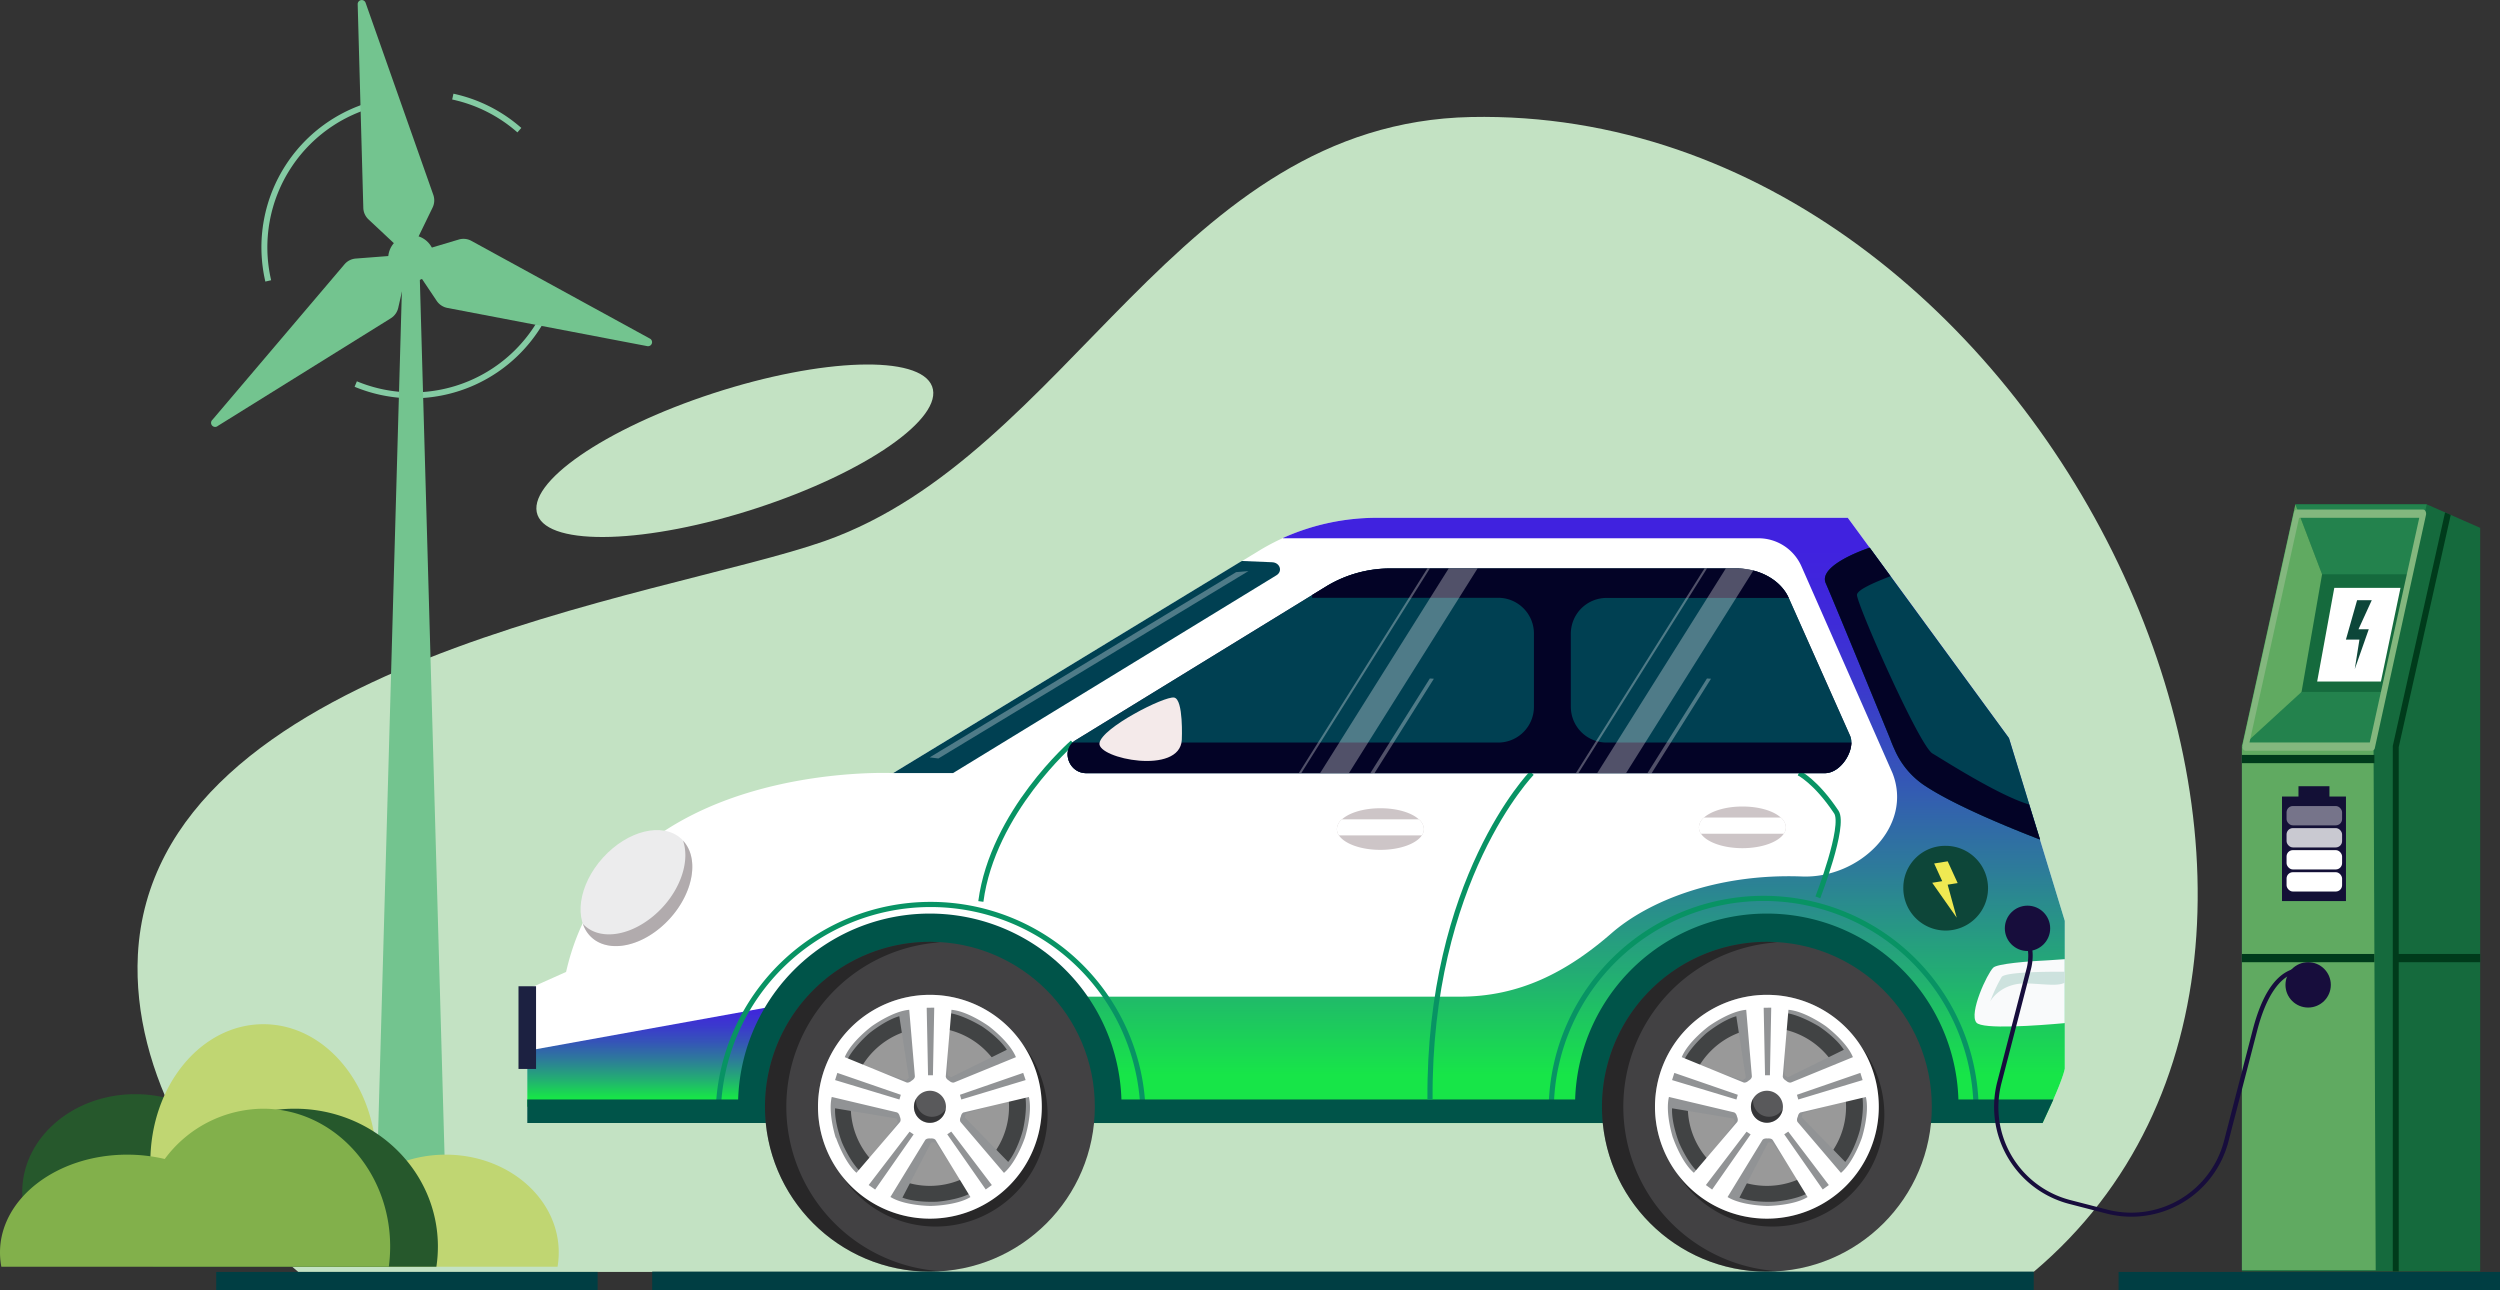 <svg id="Layer_1" data-name="Layer 1" xmlns="http://www.w3.org/2000/svg" xmlns:xlink="http://www.w3.org/1999/xlink" viewBox="0 0 576.62 297.56"><rect x="0" y="0" width="576.62" height="297.56" fill="#333333" stroke="none"/><defs><style>.cls-1{fill:#c3e2c3;fill-rule:evenodd;}.cls-2,.cls-23,.cls-39,.cls-40{fill:#fff;}.cls-3{fill:url(#linear-gradient);}.cls-4{fill:#2f365c;}.cls-5{fill:#004052;}.cls-6{fill:#ececed;}.cls-7{fill:#b1abad;}.cls-8{fill:url(#linear-gradient-2);}.cls-9{fill:#0d4639;}.cls-10{fill:#efe952;}.cls-11{fill:#cdc5c7;}.cls-12,.cls-27{fill:none;stroke-miterlimit:10;}.cls-12{stroke:#089364;stroke-width:1.19px;}.cls-13{fill:#005449;}.cls-14{fill:#424143;}.cls-15,.cls-17{opacity:0.4;}.cls-16{fill:#6d6f71;}.cls-17{fill:#010000;}.cls-18{fill:#919395;}.cls-19{fill:#59595b;}.cls-20{fill:#030326;}.cls-21{fill:#f4eaea;}.cls-22{fill:#1c2141;}.cls-23{opacity:0.31;}.cls-24{fill:#f9fafb;}.cls-25{fill:#cde2de;}.cls-26{fill:#170d3c;}.cls-27{stroke:#84cba3;stroke-width:1.37px;}.cls-28{fill:#73c48f;}.cls-29{fill:#26582c;}.cls-30{fill:#c0d672;}.cls-31{fill:#82b04b;}.cls-32{fill:#003e43;}.cls-33{fill:#156a3d;}.cls-34{fill:#60aa61;}.cls-35{fill:#003b1b;}.cls-36{fill:#131036;}.cls-37{fill:#23824d;}.cls-38{fill:#83b77e;}.cls-39{opacity:0.77;}.cls-40{opacity:0.42;}.cls-41{fill:url(#linear-gradient-3);}</style><linearGradient id="linear-gradient" x1="157.3" y1="229.46" x2="157.3" y2="255.26" gradientUnits="userSpaceOnUse"><stop offset="0.05" stop-color="#4022df"/><stop offset="0.15" stop-color="#3f28da"/><stop offset="0.28" stop-color="#3b39cd"/><stop offset="0.42" stop-color="#3554b8"/><stop offset="0.58" stop-color="#2d7b9a"/><stop offset="0.75" stop-color="#23ac74"/><stop offset="0.92" stop-color="#17e548"/></linearGradient><linearGradient id="linear-gradient-2" x1="368.88" y1="242.41" x2="368.88" y2="382.01" xlink:href="#linear-gradient"/><linearGradient id="linear-gradient-3" x1="302.2" y1="444.31" x2="302.2" y2="444.31" gradientUnits="userSpaceOnUse"><stop offset="0.07" stop-color="#fff"/><stop offset="0.41" stop-color="#50eb75"/><stop offset="0.52" stop-color="#17e548"/></linearGradient></defs><path class="cls-1" d="M478.08,416.35H77.8c-21.76-18.09-38.38-45.86-37-73.13,3.54-67.92,121.27-82.36,158.39-95.44,56.65-20,81.19-96.42,149.09-97.81,132.88-2.7,222,188.62,129.76,266.38" transform="translate(-9 -122.98)"/><path class="cls-1" d="M173.5,213.69c25.13-8.19,47.74-8.9,50.49-1.58S208.61,232,183.48,240.2s-47.73,8.9-50.49,1.58,15.39-19.9,40.51-28.09" transform="translate(-9 -122.98)"/><path class="cls-2" d="M215,301.29s-64.35-3.1-75.43,45.86l-8.94,4V382H480.12s4.41-9.11,5.12-12.52V335.37l-12.87-42.14-37.18-50.82H326.72a52.26,52.26,0,0,0-27,7.39Z" transform="translate(-9 -122.98)"/><polygon class="cls-3" points="193 255.26 121.61 255.26 121.61 242.36 193 229.46 193 255.26"/><path class="cls-4" d="M257,293.76l58.1-35.65a28.49,28.49,0,0,1,14.81-4h79.62c5.4,0,10.23,2.73,12.05,6.82l14.13,31.73c1.32,3-1.91,8.63-5.83,8.66H259.59C255.38,301.32,253.66,295.82,257,293.76Z" transform="translate(-9 -122.98)"/><path class="cls-5" d="M215,301.29h13.81l74.61-45.63c1.48-.91.8-2.92-1-3l-7-.29Z" transform="translate(-9 -122.98)"/><ellipse class="cls-6" cx="155.79" cy="327.83" rx="15.37" ry="10.43" transform="translate(-200.78 100.27) rotate(-47.84)"/><path class="cls-7" d="M167.47,318.12a7.72,7.72,0,0,0-.93-1.24c1.79,5.13-1,12.56-6.91,17.44s-12.73,5.49-16.18,1.75a7.19,7.19,0,0,0,.66,1.47c3,5.07,10.67,4.84,17.12-.52S170.48,323.19,167.47,318.12Z" transform="translate(-9 -122.98)"/><path class="cls-8" d="M472.37,293.23l-33.72-46.1h0l-3.46-4.72H326.72a52.78,52.78,0,0,0-21.78,4.64l0,.08H414.58a10.84,10.84,0,0,1,9.92,6.47l21,47.69c4.84,12.31-7.65,24.35-20.87,23.85-19.83-.74-35.54,5.78-43.89,13.05-10.33,9-21.26,14.67-35,14.67H255.25c-5.05,8.22-2.47,18.89,2.67,29.15h222.2s4.41-9.11,5.12-12.52V335.37Z" transform="translate(-9 -122.98)"/><path class="cls-9" d="M448,327.59a9.77,9.77,0,1,0,9.77-9.52A9.64,9.64,0,0,0,448,327.59Z" transform="translate(-9 -122.98)"/><polygon class="cls-10" points="446.11 199.16 449.23 198.66 451.53 203.68 449.22 204.05 451.31 211.66 445.66 203.61 447.97 203.24 446.11 199.16"/><path class="cls-11" d="M337.42,314.2a2.63,2.63,0,0,1-.48,1.47c-1.3,1.94-5.09,3.33-9.56,3.33s-8.25-1.39-9.55-3.33a2.63,2.63,0,0,1-.48-1.47,3.08,3.08,0,0,1,1.18-2.25c1.69-1.52,5-2.55,8.85-2.55s7.17,1,8.86,2.55A3.08,3.08,0,0,1,337.42,314.2Z" transform="translate(-9 -122.98)"/><path class="cls-2" d="M337.42,314.2a2.63,2.63,0,0,1-.48,1.47H317.83a2.63,2.63,0,0,1-.48-1.47,3.08,3.08,0,0,1,1.18-2.25h17.71A3.08,3.08,0,0,1,337.42,314.2Z" transform="translate(-9 -122.98)"/><path class="cls-11" d="M420.91,313.81a2.65,2.65,0,0,1-.48,1.47c-1.29,1.93-5.08,3.33-9.55,3.33s-8.26-1.4-9.55-3.33a2.65,2.65,0,0,1-.48-1.47,3.08,3.08,0,0,1,1.17-2.26c1.69-1.51,5-2.55,8.86-2.55s7.17,1,8.86,2.55A3.12,3.12,0,0,1,420.91,313.81Z" transform="translate(-9 -122.98)"/><path class="cls-2" d="M420.91,313.81a2.65,2.65,0,0,1-.48,1.47h-19.1a2.65,2.65,0,0,1-.48-1.47,3.08,3.08,0,0,1,1.17-2.26h17.72A3.12,3.12,0,0,1,420.91,313.81Z" transform="translate(-9 -122.98)"/><path class="cls-5" d="M472.37,293.23,440.24,249.3s-12.05,3.91-10.13,8.21c1.58,3.57,11.47,27.63,14.78,35.7.33.89.68,1.76,1.07,2.6v0h0a19.13,19.13,0,0,0,6.58,8.1c6.58,4.51,19.41,9.8,27,12.72Z" transform="translate(-9 -122.98)"/><path class="cls-12" d="M174.68,378.74a49,49,0,0,1,97.93,0" transform="translate(-9 -122.98)"/><path class="cls-12" d="M366.82,377.34a49,49,0,0,1,97.93,0" transform="translate(-9 -122.98)"/><path class="cls-13" d="M267.53,382c.08-1.13.14-2.27.14-3.42a44.22,44.22,0,1,0-88.43,0c0,1.15.06,2.29.15,3.42Z" transform="translate(-9 -122.98)"/><polygon class="cls-13" points="471.12 259.02 121.61 259.02 121.61 253.59 473.61 253.59 471.12 259.02"/><circle class="cls-14" cx="214.48" cy="255.26" r="38.04"/><path class="cls-15" d="M223.48,340.21c.82,0,1.61.07,2.42.12a38,38,0,0,0,0,75.84c-.81.05-1.6.12-2.42.12a38,38,0,1,1,0-76.08Z" transform="translate(-9 -122.98)"/><path class="cls-16" d="M223.48,352.44a25.81,25.81,0,1,1-25.81,25.81A25.81,25.81,0,0,1,223.48,352.44Z" transform="translate(-9 -122.98)"/><path class="cls-2" d="M223.48,360a18.25,18.25,0,1,1-18.25,18.25A18.25,18.25,0,0,1,223.48,360Z" transform="translate(-9 -122.98)"/><path class="cls-17" d="M224.78,354.26A25.81,25.81,0,1,1,199,380.07,25.82,25.82,0,0,1,224.78,354.26Z" transform="translate(-9 -122.98)"/><path class="cls-18" d="M198.16,380a25.38,25.38,0,1,0,23.59-27.06A25.41,25.41,0,0,0,198.16,380Zm20.46-8.43a3,3,0,0,1-.27.23l-.14.12a.73.73,0,0,1-.33.23l-13.56-4.52c1.45-3.11,5.07-6.23,5.1-6.26s3.71-3.07,7-4l2.19,14.19Zm-11.06,21.76c-2.5-2.36-4.33-6.76-4.35-6.81s-1.76-4.48-1.6-7.91l14.17,2.35h0s.05.1.12.34l.07.17a.67.67,0,0,1,.12.38Zm25.4,4.82c-3,1.65-7.77,2-7.82,2s-4.81.28-8-.94l6.63-12.72s.07,0,.21,0h.09l.4,0a.62.62,0,0,1,.25,0Zm-1.36-17.78.05-.18a.81.81,0,0,1,.13-.38l13.66-4.22c.63,3.38-.5,8-.51,8.06s-1.23,4.66-3.39,7.33l-10-10.27A2.54,2.54,0,0,1,231.6,380.35Zm9.62-15.26-12.89,6.34s-.09-.05-.29-.2l-.16-.1a.74.74,0,0,1-.32-.24l.25-14.3c3.4.46,7.46,3,7.51,3S239.36,362.21,241.22,365.09Z" transform="translate(-9 -122.98)"/><path class="cls-2" d="M197.67,378.25a25.81,25.81,0,1,0,25.81-25.81A25.82,25.82,0,0,0,197.67,378.25Zm3.94-6.15.52-1.66,14.64,5.05-.32,1.09m2.82-4.35c-.74.67-1.24.39-1.24.39l-14.19-5.81c1.44-3.56,6.22-7.12,6.22-7.12s4.82-3.49,8.65-3.8l1.3,15.28S220.12,371.73,219.27,372.23Zm5.21-16.84-.3,15.59-1.13,0-.31-15.56Zm18.84,11.42-14.19,5.81s-.5.28-1.24-.39c-.86-.5-.74-1.06-.74-1.06l1.3-15.28c3.83.31,8.65,3.8,8.65,3.8S241.88,363.25,243.32,366.81Zm2.24,5.29-14.84,4.48-.31-1.09L245,370.44Zm-5,21.4-9.95-11.67s-.42-.39,0-1.3c.21-1,.78-1,.78-1L246.31,376c.9,3.73-.92,9.4-.92,9.4S243.51,391,240.57,393.5Zm-4.2,3.83-8.88-12.72.93-.63,9.36,12.33Zm-22,1.75,8-13.09s.24-.52,1.24-.42c1-.1,1.23.42,1.23.42l8,13.09c-3.27,2-9.22,2.05-9.22,2.05S217.69,401.09,214.42,399.08Zm-5-2.77L218.79,384l.94.63-8.88,12.72Zm-7.61-10.92s-1.81-5.67-.91-9.4l14.92,3.53s.57.06.78,1c.4.91,0,1.3,0,1.3l-10,11.66C203.71,391,201.82,385.39,201.82,385.39Z" transform="translate(-9 -122.98)"/><path class="cls-19" d="M219.8,378.25a3.69,3.69,0,1,0,3.68-3.69A3.68,3.68,0,0,0,219.8,378.25Z" transform="translate(-9 -122.98)"/><path class="cls-15" d="M220.34,376.35a3.07,3.07,0,0,0-.05.53,3.67,3.67,0,0,0,6.82,1.9,3.67,3.67,0,0,1-7.31-.53A3.63,3.63,0,0,1,220.34,376.35Z" transform="translate(-9 -122.98)"/><path class="cls-13" d="M460.58,382c.08-1.13.14-2.27.14-3.42a44.22,44.22,0,1,0-88.43,0c0,1.15.06,2.29.15,3.42Z" transform="translate(-9 -122.98)"/><circle class="cls-14" cx="407.53" cy="255.26" r="38.04"/><path class="cls-15" d="M416.53,340.21c.82,0,1.61.07,2.42.12a38,38,0,0,0,0,75.84c-.81.05-1.6.12-2.42.12a38,38,0,1,1,0-76.08Z" transform="translate(-9 -122.98)"/><path class="cls-16" d="M416.53,352.44a25.81,25.81,0,1,1-25.81,25.81A25.81,25.81,0,0,1,416.53,352.44Z" transform="translate(-9 -122.98)"/><path class="cls-2" d="M416.53,360a18.25,18.25,0,1,1-18.24,18.25A18.25,18.25,0,0,1,416.53,360Z" transform="translate(-9 -122.98)"/><path class="cls-17" d="M417.83,354.26A25.81,25.81,0,1,1,392,380.07,25.82,25.82,0,0,1,417.83,354.26Z" transform="translate(-9 -122.98)"/><path class="cls-18" d="M391.21,380a25.38,25.38,0,1,0,23.59-27.06A25.41,25.41,0,0,0,391.21,380Zm20.46-8.43a3,3,0,0,1-.27.23l-.14.12a.73.73,0,0,1-.33.23l-13.56-4.52c1.45-3.11,5.07-6.23,5.1-6.26s3.71-3.07,7-4l2.19,14.19Zm-11.06,21.76c-2.5-2.36-4.33-6.76-4.35-6.81s-1.76-4.48-1.6-7.91l14.17,2.35h0s.05.1.12.34l.07.17a.67.67,0,0,1,.12.38Zm25.4,4.82c-3,1.65-7.77,2-7.82,2s-4.81.28-8-.94l6.63-12.72s.08,0,.21,0h.1l.39,0a.62.62,0,0,1,.25,0Zm-1.36-17.78.05-.18a.81.81,0,0,1,.13-.38l13.66-4.22c.63,3.38-.5,8-.51,8.06s-1.22,4.66-3.38,7.33l-10-10.27A2.54,2.54,0,0,1,424.65,380.35Zm9.62-15.26-12.89,6.34s-.09-.05-.29-.2l-.16-.1a.74.74,0,0,1-.32-.24l.25-14.3c3.4.46,7.46,3,7.51,3S432.41,362.21,434.27,365.09Z" transform="translate(-9 -122.98)"/><path class="cls-2" d="M390.72,378.25a25.81,25.81,0,1,0,25.81-25.81A25.82,25.82,0,0,0,390.72,378.25Zm3.94-6.15.52-1.66,14.64,5.05-.32,1.09m2.82-4.35c-.74.67-1.24.39-1.24.39l-14.19-5.81c1.45-3.56,6.22-7.12,6.22-7.12s4.82-3.49,8.65-3.8l1.3,15.28S413.17,371.73,412.32,372.23Zm5.21-16.84-.3,15.59-1.13,0-.31-15.56Zm18.84,11.42-14.19,5.81s-.5.28-1.24-.39c-.86-.5-.74-1.06-.74-1.06l1.3-15.28c3.83.31,8.65,3.8,8.65,3.8S434.93,363.25,436.37,366.81Zm2.24,5.29-14.84,4.48-.31-1.09,14.63-5.05Zm-5,21.4-9.95-11.67s-.42-.39,0-1.3c.21-1,.78-1,.78-1L439.36,376c.9,3.73-.92,9.4-.92,9.4S436.56,391,433.62,393.5Zm-4.2,3.83-8.88-12.72.93-.63,9.36,12.33Zm-21.95,1.75,8-13.09s.23-.52,1.23-.42c1-.1,1.23.42,1.23.42l8,13.09c-3.27,2-9.22,2.05-9.22,2.05S410.75,401.09,407.47,399.08Zm-5-2.77L411.84,384l.94.63-8.88,12.72Zm-7.61-10.92s-1.81-5.67-.91-9.4l14.92,3.53s.57.06.78,1c.4.91,0,1.3,0,1.3l-9.95,11.66C396.76,391,394.87,385.39,394.87,385.39Z" transform="translate(-9 -122.98)"/><path class="cls-19" d="M412.85,378.25a3.69,3.69,0,1,0,3.68-3.69A3.68,3.68,0,0,0,412.85,378.25Z" transform="translate(-9 -122.98)"/><path class="cls-15" d="M413.39,376.35a3.07,3.07,0,0,0-.05.53,3.68,3.68,0,0,0,6.83,1.9,3.68,3.68,0,0,1-7.32-.53A3.63,3.63,0,0,1,413.39,376.35Z" transform="translate(-9 -122.98)"/><path class="cls-12" d="M256.39,294.24s-18.43,16-21.16,36.66" transform="translate(-9 -122.98)"/><path class="cls-12" d="M423.9,301.29s3.88,1.83,8.65,9c2.11,3.18-4.27,19.67-4.27,19.67" transform="translate(-9 -122.98)"/><path class="cls-12" d="M362.31,301.29s-23.84,24.52-23.48,75.29" transform="translate(-9 -122.98)"/><path class="cls-5" d="M257,293.76l58.1-35.65a28.49,28.49,0,0,1,14.81-4h79.62c5.4,0,10.23,2.73,12.05,6.82l14.13,31.73c1.32,3-1.91,8.63-5.83,8.66H259.59C255.38,301.32,253.66,295.82,257,293.76Z" transform="translate(-9 -122.98)"/><path class="cls-20" d="M371.31,286V269.14a8.25,8.25,0,0,1,8.25-8.25h42c-1.82-4.08-6.64-6.81-12-6.81H329.93a28.49,28.49,0,0,0-14.81,4l-3.48,2.13v.65h42.91a8.25,8.25,0,0,1,8.25,8.25V286a8.25,8.25,0,0,1-8.25,8.25H256.39c-2.48,2.32-.72,7.08,3.2,7.05H429.9c3.29,0,6.09-4,6.13-7.05H379.56A8.25,8.25,0,0,1,371.31,286Z" transform="translate(-9 -122.98)"/><path class="cls-21" d="M281.58,293.63s.44-9.37-1.77-9.76-16.77,7-17.22,10.54S281.14,301.83,281.58,293.63Z" transform="translate(-9 -122.98)"/><rect class="cls-22" x="119.59" y="227.48" width="4.05" height="19.07"/><polygon class="cls-23" points="285.11 131.96 214.42 174.69 216.44 174.94 287.95 131.72 285.11 131.96"/><polygon class="cls-23" points="340.8 131.1 311.14 178.3 304.49 178.3 334.14 131.1 340.8 131.1"/><polygon class="cls-23" points="329.8 131.1 300.15 178.3 299.57 178.3 329.22 131.1 329.8 131.1"/><polygon class="cls-23" points="330.72 156.55 316.96 178.44 316.08 178.3 329.79 156.49 330.72 156.55"/><polygon class="cls-23" points="404.72 131.1 375.06 178.3 368.41 178.3 398.06 131.1 404.72 131.1"/><polygon class="cls-23" points="393.72 131.1 364.07 178.3 363.49 178.3 393.14 131.1 393.72 131.1"/><polygon class="cls-23" points="394.64 156.55 380.88 178.44 380 178.3 393.71 156.49 394.64 156.55"/><path class="cls-20" d="M454.71,296.76c-3.07-1.82-17.62-34.8-17.4-36.62.16-1.26,4.66-3.06,7.73-4.27l-4.8-6.57s-12.05,3.91-10.13,8.21c1.58,3.57,11.47,27.63,14.78,35.7.33.89.68,1.76,1.07,2.6v0h0a19.13,19.13,0,0,0,6.58,8.1c6.58,4.51,19.41,9.8,27,12.72L477,308.53C470,306.46,457.43,298.37,454.71,296.76Z" transform="translate(-9 -122.98)"/><path class="cls-24" d="M481.61,344.46h0c-5,.23-12,.81-12.87,1.71-1.42,1.38-5.65,10.49-3.89,12.66,1.34,1.65,14.22.69,20.39.13V344.21Z" transform="translate(-9 -122.98)"/><path class="cls-25" d="M485.24,349.63c-1.57.83-4.27.37-8.47.18-6.26-.3-8.66,4-8.73,4.15a36.43,36.43,0,0,1,2.64-5.64c.83-1.17,10.55-1.24,14.56-1.21C485.23,347.85,485.24,348.69,485.24,349.63Z" transform="translate(-9 -122.98)"/><circle class="cls-26" cx="467.64" cy="214.12" r="5.23"/><path class="cls-27" d="M91.05,211.56a34.2,34.2,0,0,0,44.76-18.65" transform="translate(-9 -122.98)"/><path class="cls-27" d="M128.79,153a34.08,34.08,0,0,0-15.35-7.74" transform="translate(-9 -122.98)"/><path class="cls-27" d="M98.5,146.28a34.22,34.22,0,0,0-27.63,41.49" transform="translate(-9 -122.98)"/><polygon class="cls-28" points="86.39 290.35 103.21 290.35 96.78 62.56 92.82 62.56 86.39 290.35"/><path class="cls-28" d="M91.5,124l1.3,47A3.79,3.79,0,0,0,94,173.59l8.15,7.64a1.1,1.1,0,0,0,1.75-.33l4.88-10.05a3.82,3.82,0,0,0,.16-2.93L93.32,123.61A.94.94,0,0,0,91.5,124Z" transform="translate(-9 -122.98)"/><path class="cls-28" d="M59.25,221.21l39.89-24.82a3.83,3.83,0,0,0,1.71-2.39l2.47-10.89a1.1,1.1,0,0,0-1.16-1.35L91,182.62A3.81,3.81,0,0,0,88.41,184L58,219.8A.94.94,0,0,0,59.25,221.21Z" transform="translate(-9 -122.98)"/><path class="cls-28" d="M158.32,202.82,112.17,194a3.85,3.85,0,0,1-2.45-1.63l-6.22-9.28a1.1,1.1,0,0,1,.61-1.67l10.7-3.19a3.76,3.76,0,0,1,2.92.31l41.21,22.56A.93.93,0,0,1,158.32,202.82Z" transform="translate(-9 -122.98)"/><path class="cls-28" d="M108.89,184.4a5.34,5.34,0,1,0-6.86,3.18A5.34,5.34,0,0,0,108.89,184.4Z" transform="translate(-9 -122.98)"/><path class="cls-29" d="M66,401.2a19.92,19.92,0,0,0,.28-3.29c0-12.46-11.68-22.56-26.08-22.56s-26.07,10.1-26.07,22.56a19.92,19.92,0,0,0,.27,3.29Z" transform="translate(-9 -122.98)"/><path class="cls-30" d="M95.55,395.65a37.14,37.14,0,0,0,.28-4.63c0-17.57-11.67-31.81-26.08-31.81S43.68,373.45,43.68,391a39.17,39.17,0,0,0,.27,4.63Z" transform="translate(-9 -122.98)"/><path class="cls-30" d="M86,415.15a20,20,0,0,1-.28-3.29c0-12.46,11.68-22.56,26.08-22.56s26.07,10.1,26.07,22.56a20,20,0,0,1-.27,3.29Z" transform="translate(-9 -122.98)"/><path class="cls-29" d="M44.27,415.15a31,31,0,0,1-.35-4.64c0-17.57,14.8-31.81,33.06-31.81S110,392.94,110,410.51a31,31,0,0,1-.35,4.64Z" transform="translate(-9 -122.98)"/><path class="cls-31" d="M69.66,378.7A28.47,28.47,0,0,0,47,390.3a37.57,37.57,0,0,0-8.67-1C22.13,389.3,9,399.4,9,411.86a18.06,18.06,0,0,0,.31,3.29H98.68a35.57,35.57,0,0,0,.31-4.64C99,392.94,85.86,378.7,69.66,378.7Z" transform="translate(-9 -122.98)"/><rect class="cls-32" x="150.43" y="293.3" width="318.65" height="4.25"/><rect class="cls-32" x="49.87" y="293.37" width="87.97" height="4.19"/><rect class="cls-32" x="488.65" y="293.37" width="87.97" height="4.19"/><polygon class="cls-33" points="529.43 116.32 517.09 172.19 517.09 293.25 572.05 293.25 572.05 121.75 559.71 116.32 529.43 116.32"/><polygon class="cls-34" points="547.95 292.99 547.45 171.93 517.09 171.93 517.09 292.99 547.95 292.99"/><polygon class="cls-35" points="553.26 293.25 551.89 293.25 551.89 172.05 563.95 118.19 565.26 118.75 553.26 172.34 553.26 293.25"/><rect class="cls-36" x="526.34" y="183.72" width="14.75" height="24.11"/><rect class="cls-36" x="530.14" y="181.34" width="7.14" height="3.79"/><polygon class="cls-37" points="529.43 116.32 535.58 132.46 556.17 132.46 559.71 116.32 529.43 116.32"/><polygon class="cls-34" points="535.58 132.46 530.61 160.94 517.09 172.19 529.43 116.32 535.58 132.46"/><polygon class="cls-2" points="538.4 135.59 534.45 157.19 549.15 157.19 553.67 135.59 538.4 135.59"/><polygon class="cls-37" points="517.09 172.19 547.45 172.19 550.21 159.6 530.84 159.6 517.09 172.19"/><polygon class="cls-9" points="543.66 138.44 547.04 138.44 543.98 145.14 546.35 145.14 543.12 154.33 544.2 147.52 541.08 147.52 543.66 138.44"/><path class="cls-38" d="M556.1,296.13H526.91a.66.66,0,0,1-.55-.38,1.3,1.3,0,0,1-.1-.85l11.86-53.72a.76.76,0,0,1,.66-.67h29.11a.64.64,0,0,1,.55.38,1.3,1.3,0,0,1,.11.85l-11.79,53.72A.76.76,0,0,1,556.1,296.13Zm-28.26-1.9h27.75L567,242.41H539.28Z" transform="translate(-9 -122.98)"/><rect class="cls-35" x="517.09" y="220.03" width="30.56" height="1.9"/><rect class="cls-35" x="517.09" y="174.12" width="30.56" height="1.9"/><rect class="cls-35" x="552.57" y="220.03" width="19.48" height="1.9"/><rect class="cls-2" x="527.39" y="201.17" width="12.81" height="4.46" rx="1.46"/><rect class="cls-2" x="527.39" y="196.08" width="12.81" height="4.46" rx="1.46"/><rect class="cls-39" x="527.39" y="191" width="12.81" height="4.46" rx="1.46"/><rect class="cls-40" x="527.39" y="185.91" width="12.81" height="4.46" rx="1.46"/><circle class="cls-26" cx="532.37" cy="227.16" r="5.23"/><path class="cls-26" d="M486.11,400.62l8.73,2.26A23.13,23.13,0,0,0,523,386.22l6.61-25.52c2.3-8.9,5.57-12,7.91-13a5.41,5.41,0,0,1,4.35-.14l.45-.89a6.53,6.53,0,0,0-5.21.11c-3.7,1.6-6.56,6.2-8.5,13.66L522,386a22.12,22.12,0,0,1-26.87,16l-8.74-2.26a22.13,22.13,0,0,1-15.74-27l6.81-26.32c.08-.28,1.75-6.93-2.64-8.07l-.24,1c3.4.88,1.91,6.8,1.89,6.86l-6.81,26.31A23.13,23.13,0,0,0,486.11,400.62Z" transform="translate(-9 -122.98)"/><path class="cls-41" d="M302.2,444.31" transform="translate(-9 -122.98)"/></svg>